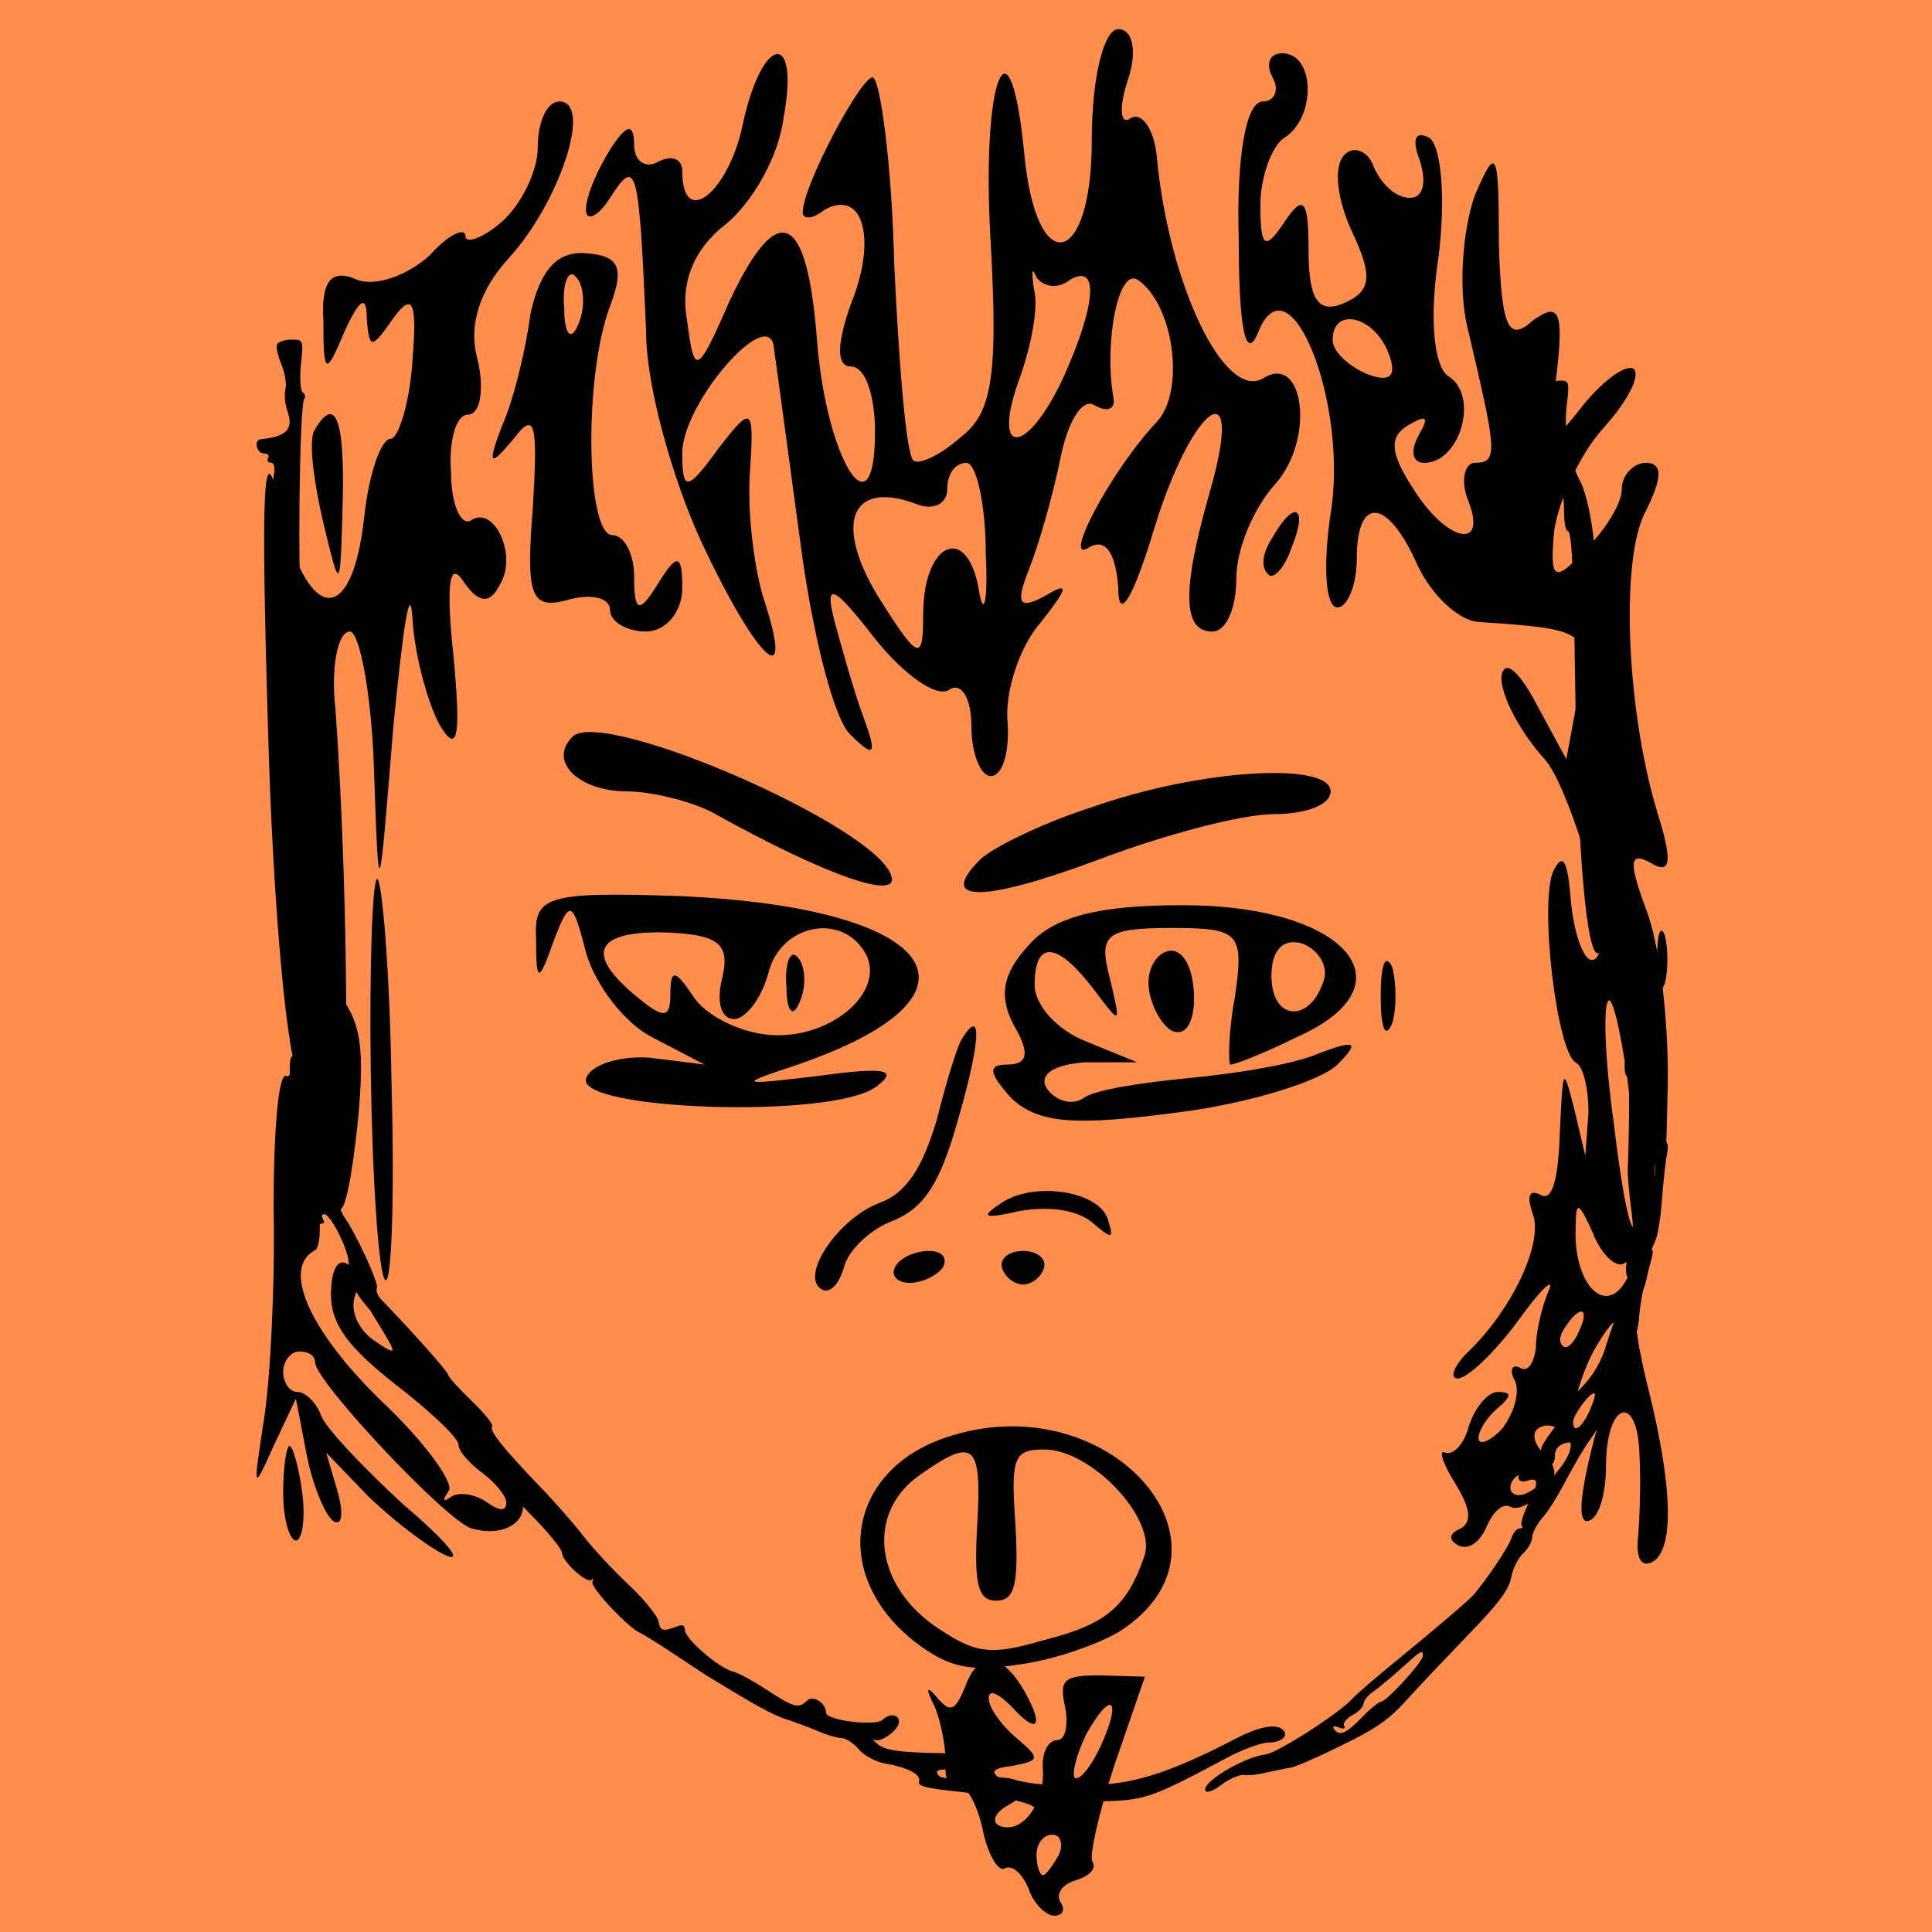 
    <svg width="256" height="256" viewBox="0 0 256 256" fill="none" xmlns="http://www.w3.org/2000/svg">
        
<g id="Frame 46">
<rect width="256" height="256" fill="#4DDFFF"/>
<rect width="256" height="256" fill="#4DDFFF"/>
<rect width="256" height="256" fill="#FF8D4D"/>
</g>

        
<g id="head">
<path id="Vector" d="M36.733 45.604C36.552 45.905 36.794 47.112 37.276 48.259C37.759 49.406 38.001 50.915 37.82 51.579C37.639 52.243 37.759 53.631 38.121 54.597C38.906 56.89 37.94 57.856 34.5 58.218C33.595 58.339 34.017 60.089 34.983 60.089C35.466 60.089 35.707 60.331 35.526 60.693C35.345 60.995 35.466 61.296 35.888 61.296C36.311 61.296 36.431 61.9 36.311 62.805C36.13 63.65 36.19 64.314 36.371 64.314C36.794 64.314 37.276 73.428 37.095 77.291C36.673 86.043 36.733 86.767 37.639 87.25C38.303 87.672 38.303 87.793 37.759 87.853C37.276 87.853 37.035 88.216 37.216 88.578C37.337 89 37.035 90.268 36.612 91.415L35.707 93.467L37.276 92.441C38.785 91.475 38.846 91.475 38.846 92.622C38.846 93.406 38.544 93.708 38.001 93.527C37.518 93.346 36.975 93.467 36.733 93.829C36.552 94.191 36.854 94.493 37.458 94.493C38.303 94.493 38.363 94.613 37.759 95.036C36.612 95.7 36.733 96.484 38.061 96.967C39.027 97.39 39.027 97.45 37.88 97.45C36.612 97.51 36.371 98.174 36.492 101.434C36.492 102.399 36.612 104.27 36.612 105.538C36.673 106.987 36.975 107.711 37.397 107.53C37.82 107.349 38.303 107.65 38.484 108.133C38.725 108.858 38.544 108.978 37.639 108.677C36.975 108.435 36.431 108.556 36.431 108.918C36.431 109.28 36.733 109.582 37.035 109.582C37.458 109.582 37.458 109.944 37.035 110.789C36.25 112.298 36.854 112.358 38.484 110.91C39.51 110.065 39.63 110.065 38.966 110.91C38.544 111.453 38.423 111.996 38.725 112.117C38.966 112.177 38.846 112.962 38.363 113.807C37.578 115.195 37.578 115.195 37.82 113.928C38.001 113.203 37.88 112.6 37.578 112.6C36.733 112.6 36.975 114.773 37.94 115.618C38.604 116.161 38.846 118.696 38.966 128.293C39.087 134.871 38.966 140.122 38.785 140.002C38.182 139.64 38.303 144.046 38.906 145.736C39.268 146.52 39.51 148.693 39.51 150.444C39.57 152.254 39.872 154.005 40.294 154.427C40.656 154.85 40.898 156.721 40.837 159.014C40.717 162.273 40.837 162.756 41.622 162.455C42.165 162.273 42.709 162.092 42.829 162.092C43.01 162.092 42.95 161.791 42.769 161.489C42.588 161.127 42.648 160.885 42.95 160.885C43.855 160.885 46.33 165.955 46.209 167.525C45.968 169.456 46.994 171.448 49.71 174.345C50.857 175.612 52.486 177.785 53.331 179.234C54.84 181.829 55.987 183.157 60.272 187.503C61.781 189.012 62.626 190.339 62.506 191.124C62.385 191.909 63.109 193.116 64.739 194.564C66.127 195.832 67.213 196.979 67.213 197.16C67.213 197.401 68.843 199.212 70.835 201.204C72.827 203.256 74.456 205.308 74.456 205.73C74.456 206.877 77.776 209.895 78.379 209.352C78.621 209.05 78.681 209.171 78.5 209.593C78.078 210.197 83.268 215.75 84.898 216.414C85.32 216.595 87.252 217.802 89.244 219.13C91.236 220.458 93.288 221.785 93.831 222.147C100.168 226.01 102.402 227.278 104.393 227.881C105.661 228.304 107.592 229.028 108.679 229.511C109.705 229.934 110.972 230.296 111.515 230.296C112.059 230.296 113.085 230.96 113.809 231.805C114.533 232.65 116.042 233.434 117.249 233.676C120.207 234.159 122.078 235.124 121.776 236.03C121.535 236.573 122.561 236.875 124.975 237.176C132.278 237.961 136.081 238.685 137.046 239.47C137.469 239.832 138.193 239.832 138.917 239.41C139.521 239.047 142.599 238.746 145.677 238.685C151.713 238.565 152.437 238.323 162.517 232.951C164.629 231.805 167.164 230.899 168.07 230.899C170.001 230.899 170.967 229.813 169.76 229.028C168.734 228.425 166.561 228.907 163.784 230.356C156.481 234.159 151.834 235.849 147.428 236.331C142.539 236.875 136.926 236.633 134.149 235.728C133.304 235.486 130.83 235.366 128.657 235.547C126.061 235.788 124.552 235.667 124.311 235.185C123.828 234.46 124.311 234.34 128.053 234.521C129.502 234.581 130.588 234.34 130.588 233.977C130.588 233.615 130.588 233.132 130.588 232.831C130.588 232.589 129.441 232.408 127.993 232.348C119.664 232.287 117.491 232.046 116.344 231.141C115.74 230.658 115.499 230.356 115.861 230.537C116.766 230.96 119.12 229.209 119.12 228.123C119.12 227.157 117.853 226.976 116.948 227.881C116.042 228.787 109.463 227.942 109.463 226.976C109.463 225.648 107.713 224.562 106.928 225.346C105.842 226.433 105.178 226.252 101.677 223.958C99.927 222.811 97.875 221.665 97.09 221.484C95.219 221.001 90.753 217.138 90.753 215.991C90.753 215.388 90.451 215.206 89.727 215.508C87.795 216.233 87.493 216.112 87.252 214.844C87.131 214.12 85.381 211.947 83.329 210.016C81.277 208.084 78.5 205.127 77.233 203.437C75.965 201.807 73.309 198.789 71.378 196.798C66.731 191.969 64.739 189.494 65.222 189.012C65.463 188.83 64.196 187.261 62.506 185.632C60.755 183.942 59.367 182.433 59.367 182.131C59.367 181.769 54.418 176.216 50.555 172.232C50.012 171.689 49.77 170.965 49.951 170.663C50.253 170.12 47.115 163.3 45.606 161.247C44.942 160.342 43.674 155.332 43.01 151.228C42.769 149.417 42.286 146.339 41.924 144.408C41.622 142.537 41.32 132.035 41.32 121.17C41.32 99.623 40.837 86.525 39.992 80.912C39.389 77.17 39.691 53.933 40.294 52.907C40.536 52.605 40.415 52.182 40.113 52.001C39.811 51.76 39.691 50.13 39.872 48.32C40.234 45.06 40.173 45 38.665 45C37.82 45 36.975 45.241 36.733 45.604ZM38.423 99.14C38.182 99.683 38.303 99.985 38.604 99.744C38.966 99.563 39.268 100.227 39.328 101.192C39.389 102.158 39.148 102.943 38.846 102.943C38.484 102.943 38.363 102.641 38.544 102.339C38.725 101.977 38.484 101.735 38.001 101.735C37.458 101.735 37.035 101.615 37.035 101.494C37.035 100.83 38.242 98.114 38.484 98.114C38.665 98.114 38.604 98.537 38.423 99.14Z" fill="black"/>
<path id="Vector_2" d="M205.129 51.036C204.948 51.337 204.948 52.605 205.189 53.752C205.431 55.14 205.31 56.226 204.827 56.77C204.224 57.494 204.224 58.097 204.646 59.063C206.759 63.409 207.241 65.099 207.241 67.573C207.241 69.082 207.422 70.35 207.724 70.35C208.267 70.35 208.509 74.937 208.75 92.682C209.052 112.962 210.259 126.784 211.768 126.301C212.432 126.059 212.372 124.43 211.104 115.98C209.957 107.771 209.957 97.088 211.104 97.088C212.07 97.088 212.372 98.838 212.975 108.978C213.156 112.117 213.458 115.497 213.579 116.523C213.881 118.816 214.605 129.5 214.545 130.707C214.303 135.052 214.484 136.803 215.39 138.191C215.993 139.036 216.174 139.76 215.812 139.76C215.51 139.76 215.269 140.424 215.269 141.269C215.269 142.054 215.39 142.657 215.631 142.537C215.933 142.356 215.933 147.848 215.691 154.85C215.631 155.695 215.872 158.048 216.114 160.04C216.536 162.696 216.416 164.386 215.872 166.016C215.39 167.343 215.329 168.611 215.631 169.214C215.933 169.758 215.752 170.904 215.027 172.293C214.424 173.5 213.519 176.035 212.915 177.966C212.251 180.32 211.104 182.252 209.595 183.821C208.267 185.149 207.241 186.537 207.241 186.899C207.241 187.261 206.578 188.408 205.733 189.494C204.888 190.581 204.224 191.667 204.224 191.969C204.224 192.21 203.56 192.935 202.715 193.599C200.844 195.047 200.663 196.737 202.413 196.194C203.922 195.711 203.922 196.496 202.413 199.453C201.809 200.721 201.447 201.928 201.628 202.169C201.87 202.35 201.689 202.531 201.326 202.531C200.964 202.531 200.481 203.135 200.24 203.859C199.878 205.006 197.162 209.05 195.291 211.283C194.566 212.128 189.617 216.293 184.608 220.397C182.314 222.268 179.779 224.441 179.055 225.226C177.244 227.157 169.217 232.287 167.708 232.469C164.69 232.831 158.835 236.392 159.801 237.357C159.982 237.599 161.008 237.176 161.974 236.392C163 235.667 164.267 235.124 164.871 235.185C165.414 235.305 166.863 235.124 168.009 234.822C169.156 234.581 170.544 234.279 171.027 234.219C171.51 234.159 174.528 232.891 177.667 231.322C182.193 229.149 184.064 227.881 186.418 225.226C188.108 223.355 191.79 219.492 194.627 216.534C198.49 212.551 199.938 210.68 200.24 209.05C200.421 207.903 201.145 206.455 201.809 205.851C202.473 205.248 203.016 204.282 203.016 203.739C203.016 203.195 203.62 201.988 204.405 201.083C205.189 200.238 206.578 197.944 207.543 196.073C208.569 194.142 209.957 191.728 210.742 190.702C211.466 189.675 212.07 188.649 212.07 188.468C212.07 188.227 213.156 185.692 214.545 182.795C216.174 179.294 217.08 176.457 217.2 174.466C217.321 172.836 217.804 170.18 218.347 168.551C218.83 166.981 219.132 165.714 218.951 165.714C218.77 165.714 218.951 165.231 219.252 164.627C219.615 163.963 220.037 161.489 220.218 159.014C220.399 156.54 220.701 153.823 220.882 152.918C221.184 151.53 220.942 151.107 219.735 150.685C218.347 150.142 218.287 149.9 218.709 147.848C219.011 146.581 219.132 145.373 219.011 145.192C218.89 145.011 218.709 142.235 218.649 139.096C218.589 136.018 218.347 132.94 218.045 132.397C217.744 131.854 217.381 130.103 217.261 128.474C216.838 124.49 215.209 109.159 214.484 102.943C214.182 100.106 213.881 94.794 213.82 91.052C213.76 85.68 213.519 83.87 212.613 82.18C211.829 80.671 211.466 78.8 211.466 76.204C211.466 71.738 210.501 65.823 209.354 63.711C207.845 60.813 207.181 57.011 207.604 53.691C207.966 50.673 207.905 50.432 206.759 50.432C206.034 50.432 205.31 50.673 205.129 51.036ZM211.466 90.569C211.044 91.052 210.44 91.475 210.139 91.475C209.776 91.475 209.837 91.052 210.259 90.569C210.682 90.087 211.285 89.664 211.587 89.664C211.949 89.664 211.889 90.087 211.466 90.569ZM212.251 92.501C211.829 92.622 211.466 93.285 211.466 93.889C211.466 95.338 210.501 95.941 210.018 94.794C209.475 93.346 210.259 92.078 211.708 92.139C212.372 92.139 212.613 92.32 212.251 92.501ZM219.313 154.85C219.313 156.781 218.77 158.471 218.166 158.471C217.985 158.471 217.804 157.143 217.804 155.513C217.804 153.401 217.985 152.677 218.528 152.858C218.951 153.039 219.313 153.944 219.313 154.85ZM218.709 160.704C218.709 161.549 217.562 162.998 217.2 162.636C216.717 162.153 217.502 160.282 218.166 160.282C218.468 160.282 218.709 160.463 218.709 160.704ZM210.561 187.08C209.535 189.253 208.449 189.977 208.449 188.408C208.449 187.442 210.863 184.243 211.285 184.666C211.466 184.787 211.104 185.873 210.561 187.08ZM208.026 192.15C207.905 192.754 207.181 194.021 206.396 194.927C205.189 196.496 205.069 196.496 205.008 195.349C204.948 194.625 205.129 194.082 205.491 194.082C205.793 194.082 206.034 193.538 206.034 192.935C206.034 191.909 206.698 191.245 207.966 191.124C208.147 191.064 208.207 191.547 208.026 192.15ZM188.531 219.431C188.531 220.216 183.702 225.467 183.038 225.467C182.737 225.467 181.529 226.433 180.443 227.58C178.33 229.752 177.425 230.115 176.761 229.089C176.52 228.726 176.822 228.666 177.425 228.907C178.089 229.149 178.33 229.028 178.089 228.666C177.908 228.364 178.391 227.7 179.175 227.278C180.02 226.855 180.684 226.131 180.684 225.709C180.684 225.346 181.288 224.562 182.073 224.079C182.797 223.536 184.487 222.147 185.754 221.001C188.35 218.647 188.531 218.526 188.531 219.431Z" fill="black"/>
</g>

        
<g id="hair">
<path id="Vector" d="M144.668 18.555C144.668 35.474 137.327 37.07 135.731 20.47C133.816 0.677 129.986 10.573 131.262 31.962C132.22 49.201 131.581 54.629 127.432 57.821C124.56 60.375 121.687 61.652 121.049 61.013C120.091 60.375 119.134 48.563 118.495 35.155C118.176 21.428 116.58 10.254 115.623 10.254C114.027 10.254 106.366 24.62 106.366 28.132C106.366 29.089 107.643 29.089 109.239 27.812C114.346 24.939 116.261 31.643 112.75 40.263C110.835 45.69 110.835 48.563 112.75 48.563C114.665 48.563 115.942 52.394 115.942 57.182C115.942 71.229 109.558 61.013 108.281 45.371C107.005 28.132 103.175 26.216 96.791 39.624C92.323 49.84 92.003 49.84 91.046 42.497C90.088 37.39 92.003 32.92 96.153 29.728C99.664 26.855 103.175 20.789 103.813 15.681C106.047 3.869 100.94 4.508 98.387 16.639C96.472 25.578 90.407 30.366 90.407 22.705C90.407 21.108 89.131 20.47 87.216 21.428C85.62 22.385 84.024 21.428 84.024 19.193C84.024 16.32 83.067 16.32 80.832 19.831C79.236 22.385 77.64 25.897 77.64 27.812C77.64 29.409 79.236 28.77 80.832 26.216C84.343 20.789 84.662 21.747 85.62 44.094C85.62 51.117 89.131 63.567 92.961 71.867C100.302 87.51 105.409 92.299 101.26 79.529C99.983 75.698 99.025 68.037 99.344 62.929C99.983 53.671 99.664 53.671 95.195 59.417C91.046 65.163 90.407 65.163 90.407 60.056C90.407 53.352 101.898 40.263 102.536 46.009C102.855 48.244 104.451 60.056 106.047 71.867C107.643 83.999 110.516 95.491 112.75 97.407C115.942 100.599 116.261 99.96 114.346 94.853C113.069 91.341 111.473 85.595 110.516 82.083C109.239 76.975 110.516 77.614 115.942 84.637C119.772 89.426 124.24 92.618 125.836 91.341C127.432 90.383 128.709 92.618 128.709 96.13C128.709 99.96 129.986 102.834 131.262 102.834C132.858 102.834 133.816 99.641 133.496 95.491C133.177 91.66 135.092 85.595 137.965 82.402C141.476 77.933 141.795 76.975 138.603 78.891C135.092 80.806 134.454 80.168 136.369 75.379C137.646 72.187 139.561 65.483 140.518 60.694C141.476 55.906 143.391 52.713 144.987 53.671C146.583 54.629 147.859 54.309 147.54 52.713C146.264 45.371 148.179 35.474 150.732 37.07C155.52 40.263 157.116 51.755 153.285 55.906C147.221 62.29 140.518 75.06 144.349 72.506C146.583 71.229 147.859 73.464 148.179 77.933C148.179 82.402 150.094 79.529 152.966 69.952C158.073 53.352 165.095 48.563 160.307 65.163C156.477 78.572 156.796 83.679 160.627 83.679C162.542 83.679 163.818 80.487 163.818 76.656C163.818 72.825 166.053 67.398 168.925 64.206C174.351 58.14 172.755 46.648 167.329 50.159C162.222 53.032 154.881 37.709 153.285 20.789C152.966 17.277 151.37 14.724 149.775 15.681C148.498 16.639 148.179 14.404 149.455 10.573C150.732 6.743 150.094 3.869 148.179 3.869C146.264 3.869 144.668 10.254 144.668 18.555ZM141.795 37.07C145.625 34.836 145.306 40.263 140.838 50.159C136.05 60.375 131.262 60.694 135.092 50.159C136.688 45.69 137.646 40.582 137.007 38.347C136.688 36.113 136.688 35.155 137.327 36.751C138.284 38.028 140.199 38.347 141.795 37.07ZM130.624 73.464C130.943 79.848 130.305 82.083 129.666 77.933C128.07 69.314 122.325 71.867 122.325 81.445C122.325 87.829 121.687 87.51 116.261 78.891C110.516 69.314 112.75 63.567 121.368 66.76C123.602 67.717 125.517 66.76 125.517 64.844C125.517 62.929 126.475 61.333 128.07 61.333C129.347 61.333 130.624 66.76 130.624 73.464Z" fill="black"/>
<path id="Vector_2" d="M168.606 10.254C169.564 11.85 168.925 13.447 167.329 13.447C165.095 13.447 163.818 20.789 164.138 31.643C164.138 43.774 165.095 47.924 166.691 44.093C170.84 33.559 178.82 53.671 176.266 68.356C175.309 75.06 175.628 80.487 177.224 80.487C178.501 80.487 179.777 77.614 179.777 74.102C179.777 65.482 183.927 66.121 187.757 74.74C189.672 78.891 193.183 82.083 195.736 82.402C210.418 83.36 210.737 83.679 209.142 91.979L207.546 100.599L203.396 92.937C201.162 88.787 199.247 87.191 198.928 89.745C198.928 92.299 201.481 97.087 204.673 100.599C207.546 103.791 212.333 118.795 215.206 134.119C220.313 160.935 220.632 161.254 220.951 145.292C221.27 136.354 219.994 125.18 218.079 120.392C215.844 114.326 215.844 112.73 218.717 114.326C221.27 115.922 221.589 114.326 219.994 108.899C215.525 95.172 214.568 74.102 218.079 67.717C220.313 63.248 220.313 61.332 218.079 61.332C216.483 61.332 214.887 62.928 214.887 64.844C214.887 66.759 212.652 70.271 210.099 72.825C205.95 77.294 205.311 76.975 205.95 70.271C206.588 66.121 209.461 60.055 212.333 56.863C215.525 53.351 217.44 49.84 216.483 48.882C215.525 48.243 212.652 50.159 209.78 53.671C205.311 59.417 204.992 59.098 206.269 49.52C207.226 41.22 206.588 39.943 203.077 42.497C199.885 45.37 198.928 43.455 198.609 32.282C198.609 19.831 198.29 19.193 195.417 25.897C193.821 30.366 193.183 38.347 194.459 43.455C198.29 59.736 198.609 61.332 195.417 61.332C194.14 61.332 193.502 63.567 194.459 66.121C197.332 73.144 191.587 71.867 187.118 64.525C184.246 60.055 183.927 57.821 186.799 56.224C189.033 54.948 189.353 55.267 188.076 57.502C186.799 59.736 187.118 61.332 188.714 61.332C193.502 61.332 196.055 52.394 191.906 49.84C189.991 48.563 189.353 42.178 190.629 33.878C191.587 26.216 190.948 19.193 189.353 18.235C187.437 17.277 187.118 18.554 188.076 21.108C189.033 23.981 188.714 26.216 186.799 26.216C184.884 26.216 182.969 24.301 182.011 22.066C181.373 20.151 179.458 19.193 178.181 20.47C176.585 22.066 177.224 26.535 179.139 30.685C182.011 36.751 181.692 38.666 177.862 40.263C174.67 41.539 173.394 39.624 173.394 33.239C173.394 26.535 172.755 25.578 170.202 29.408C167.648 33.239 167.01 32.92 167.01 27.174C167.01 23.343 168.606 19.193 170.202 18.235C174.351 15.681 174.351 7.062 169.883 7.062C168.287 7.062 167.648 8.339 168.606 10.254ZM183.927 46.647C185.203 49.84 184.246 50.797 181.054 49.52C178.82 48.563 176.585 46.647 176.585 45.051C176.585 40.582 182.011 41.859 183.927 46.647Z" fill="black"/>
<path id="Vector_3" d="M71.257 19.512C71.257 22.704 69.023 27.174 66.469 29.408C63.916 31.643 61.681 32.282 61.681 31.324C61.681 30.047 59.447 31.005 56.894 33.878C54.021 36.432 49.872 38.028 47.319 37.07C43.808 35.474 42.531 37.389 42.85 42.497C42.85 49.84 43.169 49.84 45.723 43.774C47.638 39.624 48.595 38.986 48.595 42.178C48.914 46.328 49.234 46.328 52.106 42.178C54.66 38.666 55.298 39.943 54.66 47.605C54.34 53.351 52.745 58.14 51.787 58.14C50.51 58.14 48.914 62.609 48.276 68.356C46.68 83.36 40.616 82.721 37.105 67.079C34.871 56.863 34.551 64.206 35.509 96.449C36.147 120.072 38.062 140.823 39.658 142.738C41.254 144.335 42.531 149.123 42.531 153.592C42.531 157.743 43.488 160.296 44.446 159.339C46.361 157.423 46.361 120.711 44.446 93.895C43.808 88.468 44.765 83.679 46.361 83.679C47.638 83.679 49.234 91.979 49.553 101.876C50.191 120.392 50.191 120.072 52.106 96.449C53.383 83.36 54.34 76.656 54.66 82.083C54.979 87.191 56.894 93.895 58.49 96.449C60.724 99.96 61.043 97.087 60.086 86.871C59.128 77.933 59.447 74.102 61.362 76.975C63.277 79.848 64.873 80.167 66.15 77.614C68.703 73.783 65.512 66.759 62.32 68.994C61.043 69.632 59.766 66.759 59.766 62.609C59.447 58.459 60.405 54.947 62.001 54.947C63.597 54.947 64.235 51.755 63.277 47.605C62.001 43.136 63.597 38.347 67.427 34.197C74.129 26.855 78.598 13.446 74.129 13.446C72.534 13.446 71.257 16 71.257 19.512Z" fill="black"/>
<path id="Vector_4" d="M70.299 41.539C69.661 46.328 68.065 53.032 66.469 56.544C64.554 61.652 64.873 61.971 68.065 58.14C70.938 54.309 71.257 56.224 70.619 67.079C69.661 78.891 70.299 80.806 75.087 79.529C78.279 78.571 80.832 79.21 80.832 80.806C80.832 82.402 83.067 83.679 85.62 83.679C88.173 83.679 90.408 81.125 90.408 77.933C90.408 73.463 89.769 73.144 87.216 77.294C84.662 81.444 84.024 81.125 84.024 76.337C84.024 73.463 82.747 70.909 81.151 70.909C77.641 70.909 77.321 49.84 80.832 40.582C82.747 35.474 82.109 33.878 77.641 33.559C73.81 33.239 71.576 35.793 70.299 41.539ZM76.683 42.816C75.725 45.37 74.768 44.413 74.768 40.901C74.449 37.389 75.406 35.474 76.364 36.751C77.321 37.709 77.641 40.582 76.683 42.816Z" fill="black"/>
<path id="Vector_5" d="M41.573 57.182C40.935 58.779 41.573 63.886 42.85 69.313C45.084 78.571 45.084 78.571 45.404 66.76C45.723 55.586 44.446 52.074 41.573 57.182Z" fill="black"/>
<path id="Vector_6" d="M168.606 71.229C167.329 73.144 167.01 75.06 167.968 76.017C168.606 76.975 170.202 75.379 171.16 72.506C173.394 67.079 171.479 66.121 168.606 71.229Z" fill="black"/>
</g>

        
<g id="Frame 21">
<path id="Vector" d="M75.859 97.621C72.541 100.939 76.764 104.861 83.099 104.861C86.116 104.861 91.244 106.067 94.261 107.576C109.947 116.324 119.299 119.341 118.092 116.022C115.981 109.386 79.781 93.699 75.859 97.621Z" fill="black"/>
<path id="Vector_2" d="M144.639 106.973C138.002 109.084 131.365 112.403 129.857 113.911C124.125 119.643 130.159 119.643 145.544 113.911C154.292 110.593 164.549 107.878 168.772 107.878C172.995 107.878 176.314 106.671 176.314 104.861C176.314 100.939 159.119 101.844 144.639 106.973Z" fill="black"/>
<path id="Vector_3" d="M71.032 124.469C71.032 130.201 71.334 130.502 73.445 124.469C75.557 119.039 75.859 119.341 77.669 126.279C78.875 130.502 82.797 135.631 86.417 137.441L93.355 141.061L86.115 140.156C82.194 139.854 78.272 141.061 77.669 142.871C76.16 147.094 109.947 148.301 115.98 144.077C119.299 141.664 117.187 141.362 108.439 142.569C98.182 143.776 97.579 143.776 104.819 141.362C132.873 132.011 124.728 120.246 90.037 118.737C72.239 118.134 70.73 118.737 71.032 124.469ZM95.769 129.296C94.864 132.614 95.467 135.027 97.277 135.027C98.785 135.027 100.897 132.312 101.802 128.994C103.31 122.659 111.154 120.849 114.472 125.977C117.79 131.106 110.249 137.742 102.104 137.139C97.88 136.837 93.355 134.424 91.847 132.011C89.433 128.391 88.83 128.391 88.83 131.709C88.83 135.027 87.925 135.027 84.305 132.011C77.367 126.279 78.875 123.262 88.529 123.564C95.165 123.866 96.674 125.072 95.769 129.296Z" fill="black"/>
<path id="Vector_4" d="M104.215 130.804C104.215 134.122 105.12 135.027 106.025 132.614C106.93 130.502 106.629 127.787 105.724 126.882C104.819 125.676 103.914 127.486 104.215 130.804Z" fill="black"/>
<path id="Vector_5" d="M136.192 125.374C132.874 128.994 132.27 132.011 134.382 135.932C136.494 139.552 136.192 141.061 133.477 141.061C130.762 141.061 131.064 142.267 134.08 145.586C137.7 148.904 142.527 149.206 156.102 147.396C165.755 146.189 175.107 143.172 177.219 141.061C180.235 138.044 179.632 137.742 174.805 139.552C171.487 141.061 163.644 142.267 157.309 142.871C151.275 143.474 144.94 144.379 143.432 145.586C141.924 146.491 139.812 145.887 138.605 144.077C137.7 142.267 139.812 141.061 143.734 140.759H150.672L144.035 138.044C140.114 136.536 137.097 133.217 137.097 130.502C137.097 124.469 140.114 124.771 144.94 131.106C148.56 135.932 148.56 135.932 147.052 129.597C145.544 123.866 146.449 122.961 155.197 122.961C164.247 122.961 164.85 123.564 163.644 132.011C162.739 136.837 162.739 141.061 163.04 141.061C163.644 141.061 167.565 139.552 171.789 137.441C187.475 130.502 178.425 119.944 156.705 119.944C145.544 119.944 139.51 121.452 136.192 125.374ZM175.409 129.899C173.599 135.631 168.47 135.329 168.47 129.296C168.47 125.977 169.979 124.167 172.694 125.072C174.805 125.977 176.012 128.089 175.409 129.899Z" fill="black"/>
<path id="Vector_6" d="M152.18 130.201C152.18 132.614 153.689 135.631 155.197 136.536C157.007 137.441 158.214 135.631 158.214 132.312C158.214 128.692 157.007 125.977 155.197 125.977C153.689 125.977 152.18 127.787 152.18 130.201Z" fill="black"/>
<path id="Vector_7" d="M182.95 132.011C182.95 136.234 183.554 137.742 184.459 135.631C185.062 133.821 185.062 130.201 184.459 128.089C183.554 126.279 182.95 127.788 182.95 132.011Z" fill="black"/>
</g>

        
<g id="Frame 24">
<path id="Vector" d="M127.512 137.586C126.876 138.434 125.394 143.305 124.123 148.388C122.217 154.741 120.099 158.13 116.499 159.4C110.992 161.518 105.91 169.143 108.875 170.837C109.933 171.472 111.204 170.202 111.84 167.872C112.475 165.542 115.44 162.789 118.405 161.73C122.429 160.036 124.547 156.859 126.876 148.599C129.842 138.434 130.265 133.139 127.512 137.586Z" fill="black"/>
<path id="Vector_2" d="M132.383 159.612C129.841 161.307 130.477 161.518 135.136 160.46C138.948 159.824 142.549 160.248 144.667 161.942C147.42 164.272 147.632 164.272 146.784 161.518C145.514 157.706 136.619 156.436 132.383 159.612Z" fill="black"/>
<path id="Vector_3" d="M118.617 167.872C117.981 168.931 118.829 169.99 120.523 169.99C122.217 169.99 124.335 168.931 124.97 167.872C125.606 166.601 124.759 165.754 123.064 165.754C121.37 165.754 119.252 166.601 118.617 167.872Z" fill="black"/>
<path id="Vector_4" d="M132.806 168.084C133.23 169.355 134.501 170.202 135.56 170.202C136.619 170.202 137.889 169.355 138.313 168.084C138.736 166.813 137.466 165.754 135.56 165.754C133.654 165.754 132.383 166.813 132.806 168.084Z" fill="black"/>
</g>

        
<g id="Frame 29">
<g id="Group 39">
<path id="Vector" d="M126.324 190.161C112.403 194.168 109.661 208.511 121.262 217.581C125.691 220.956 128.433 221.588 135.183 220.534C139.823 219.901 145.729 217.792 148.471 216.104C165.556 204.925 147.417 183.833 126.324 190.161ZM129.488 201.972C129.066 209.777 129.488 212.097 132.019 212.097C134.55 212.097 134.972 209.777 134.55 201.972C133.917 193.114 134.339 192.059 138.347 192.059C144.675 192.059 153.323 201.34 151.635 206.191C149.315 212.941 146.573 215.261 138.136 217.37C130.965 219.479 129.066 219.057 123.582 215.261C115.778 209.566 114.934 200.285 121.895 195.434C129.066 190.372 130.121 191.215 129.488 201.972Z" fill="black"/>
</g>
</g>

        
<g id="Frame 37">
<g id="Group 40">
<path id="Vector" d="M40.9 116.821C40.266 119.147 39.633 125.945 39.633 132.206C39.633 138.467 38.788 143.119 37.943 142.582C36.887 142.045 36.254 149.917 36.254 159.935C36.465 169.953 35.831 182.654 34.986 188.021C33.508 197.681 33.508 197.681 36.254 191.599L39.21 185.337L40.689 193.03C41.533 197.144 43.223 201.08 44.279 201.617C45.335 202.153 45.546 200.543 44.701 197.502L43.223 192.493L48.925 198.397C52.304 201.617 56.739 205.016 59.062 206.089C61.596 207.162 59.062 204.121 53.571 199.47C48.291 194.64 43.223 189.273 42.589 187.663C41.956 185.874 40.477 184.443 39.422 184.443C38.365 184.443 37.521 183.191 37.521 181.76C37.521 180.328 38.577 179.076 39.633 179.076C40.9 179.076 41.745 179.613 41.745 180.507C41.745 183.012 59.062 201.438 62.441 202.511C67.932 204.121 71.522 200.186 67.721 196.608C66.031 194.998 64.553 192.672 64.13 191.241C63.708 187.842 55.049 176.393 50.826 173.53C47.658 171.205 47.658 171.384 50.192 175.498C52.726 179.613 52.726 179.792 49.347 177.466C47.447 176.035 46.391 173.709 47.024 171.742C47.658 170.131 47.235 168.164 45.968 167.448C44.701 166.733 43.856 168.343 43.856 171.563C43.856 175.498 46.179 178.539 52.304 183.37C56.95 186.947 60.751 190.525 60.751 191.42C60.751 192.314 62.23 193.924 63.919 195.177C65.609 196.429 67.087 198.218 67.087 199.112C67.087 200.364 66.031 200.186 64.341 198.933C62.652 197.86 60.54 197.681 59.695 198.397C58.639 199.112 58.639 198.754 59.484 197.502C60.118 196.429 56.316 191.062 50.403 185.516C40.9 176.214 37.31 167.985 41.745 165.659C42.589 165.122 42.589 161.366 41.745 157.251C40.9 152.958 40.9 145.981 41.745 141.509C43.223 134.353 43.434 134.89 43.645 147.591C43.856 164.228 45.757 164.586 47.447 148.307C48.291 139.183 47.869 135.605 45.123 132.027C42.378 128.449 42.167 127.376 44.279 126.482C46.179 125.766 46.179 125.05 44.701 124.514C43.434 123.977 43.012 121.115 43.434 118.252C44.49 111.991 42.8 111.097 40.9 116.821Z" fill="black"/>
<path id="Vector_2" d="M205.837 115.39C203.936 119.505 206.259 139.362 208.793 140.793C209.849 141.33 210.483 144.371 210.483 147.412L210.06 153.136L208.582 146.875C207.104 141.151 207.104 141.33 206.681 150.095C206.47 156.535 205.626 159.219 204.147 158.324C202.669 157.609 202.247 158.324 203.091 160.829C204.57 164.586 200.346 173.709 194.221 179.434C192.532 181.223 192.11 182.654 193.166 182.654C194.433 182.654 198.023 179.255 201.191 174.961C204.147 170.847 206.048 169.058 205.203 171.026C204.358 172.994 203.514 176.393 203.514 178.539C203.303 180.507 202.458 181.938 201.402 181.223C200.346 180.686 199.924 181.58 200.768 183.012C201.402 184.622 200.557 187.305 199.079 189.273C197.389 191.062 195.911 191.598 195.911 190.525C195.911 189.631 196.967 187.842 198.445 186.589C200.346 184.979 200.346 184.443 198.445 184.443C197.178 184.443 195.489 186.411 194.644 188.915C194.01 191.42 192.532 192.851 191.476 192.493C190.631 191.956 191.054 193.745 192.743 196.429C194.855 199.828 195.066 201.617 193.588 202.511C191.898 203.227 191.898 204.121 193.377 204.837C194.644 205.373 196.122 204.3 196.967 202.332C197.812 200.364 199.079 199.112 200.135 199.649C200.979 200.185 202.88 199.291 204.358 197.86C206.47 195.713 206.47 194.64 204.57 192.672C203.091 191.062 202.88 189.631 204.147 189.094C205.203 188.557 206.681 189.094 207.104 190.167C207.737 191.42 208.371 190.346 208.371 187.842C208.582 185.158 210.06 180.686 211.75 178.003C215.34 172.099 215.763 174.961 213.017 184.443C209.427 196.25 208.582 202.511 210.694 201.438C211.961 200.901 212.806 197.681 212.806 194.282C212.806 185.695 217.03 184.443 217.241 192.851C217.452 196.607 217.241 201.617 217.03 203.942C216.818 206.447 217.452 207.699 218.93 206.983C221.887 205.373 221.676 196.965 218.297 183.548C216.818 177.645 216.185 172.457 217.03 171.92C221.253 169.416 218.93 117 214.707 119.326C213.651 119.862 213.439 118.968 214.073 117.537C214.918 115.927 214.284 114.674 212.806 114.674C210.905 114.674 210.694 116.642 211.539 120.936C212.384 124.692 212.172 127.197 210.905 127.197C209.849 127.197 208.582 123.798 208.16 119.505C207.737 113.959 207.104 112.886 205.837 115.39ZM215.974 145.623C216.818 152.958 217.03 160.292 216.607 162.26C216.185 164.049 214.918 158.145 213.862 149.022C212.595 140.077 212.384 132.564 213.228 132.564C213.862 132.564 215.129 138.467 215.974 145.623ZM215.129 167.448C216.185 166.732 216.396 167.627 215.763 169.058C213.017 174.961 208.371 170.31 208.793 162.439C208.793 159.04 209.216 159.219 211.116 163.512C212.172 166.196 214.073 167.985 215.129 167.448ZM209.216 176.393C208.582 178.003 207.526 178.897 207.104 178.36C206.47 177.824 206.681 176.75 207.526 175.677C209.427 172.815 210.694 173.351 209.216 176.393ZM204.358 195.892C204.358 196.429 203.514 197.323 202.247 197.86C201.191 198.396 200.135 198.039 200.135 197.144C200.135 196.071 201.191 195.176 202.247 195.176C203.514 195.176 204.358 195.534 204.358 195.892Z" fill="black"/>
<path id="Vector_3" d="M49.136 142.403C49.347 156.714 50.192 168.879 51.037 169.595C51.882 170.489 52.304 158.682 51.882 143.655C51.67 128.807 50.614 116.463 49.981 116.463C49.347 116.463 48.925 128.091 49.136 142.403Z" fill="black"/>
<path id="Vector_4" d="M219.564 127.197C219.564 130.596 219.986 132.027 220.62 130.238C221.042 128.628 221.042 125.766 220.62 123.977C219.986 122.367 219.564 123.798 219.564 127.197Z" fill="black"/>
<path id="Vector_5" d="M37.521 197.86C37.521 201.259 38.365 204.121 39.21 204.121C40.055 204.121 40.477 201.259 40.055 197.86C39.633 194.461 38.788 191.598 38.365 191.598C37.943 191.598 37.521 194.461 37.521 197.86Z" fill="black"/>
<path id="Vector_6" d="M127.845 223.603C126.577 226.644 125.944 227.002 124.254 225.034C122.776 223.245 122.565 223.603 123.832 226.108C124.677 228.076 125.31 231.475 125.31 233.621C125.099 235.947 125.944 237.378 127 236.841C127.845 236.305 129.323 238.63 130.168 242.208C130.801 245.607 132.279 248.112 133.124 247.575C134.18 247.038 135.447 248.29 136.292 250.258C136.926 252.226 138.615 253.836 139.671 253.836C140.938 253.836 141.149 252.942 140.516 252.047C139.882 250.974 140.727 249.722 142.416 249.185C144.317 248.648 145.373 247.575 144.74 246.68C144.317 245.965 145.584 240.24 147.696 233.8L151.709 222.172L145.795 221.993C140.938 221.993 140.305 222.53 141.149 226.287C141.572 228.612 141.149 230.58 140.093 230.58C138.826 230.58 137.982 232.369 138.193 234.516C138.404 239.167 135.236 243.281 132.279 241.85C131.435 241.314 131.857 240.24 133.335 239.346C135.87 237.915 135.87 237.557 133.335 236.126C131.012 234.874 131.224 234.337 134.18 233.979C137.77 233.263 137.982 233.085 134.603 230.222C132.702 228.612 131.012 226.287 131.012 225.034C131.012 223.782 132.279 224.319 134.18 226.287C137.77 230.222 138.404 228.433 135.236 223.245C132.279 218.773 129.534 218.952 127.845 223.603ZM145.795 231.475C144.528 234.158 143.05 235.947 142.416 235.589C141.994 235.052 142.628 232.548 143.895 229.864C147.274 223.782 148.752 225.034 145.795 231.475ZM140.305 245.786C139.46 247.217 138.615 248.469 138.193 248.469C137.77 248.469 137.348 247.217 137.348 245.786C137.348 244.355 138.193 243.103 139.46 243.103C140.516 243.103 140.938 244.355 140.305 245.786Z" fill="black"/>
</g>
</g>

    </svg>
